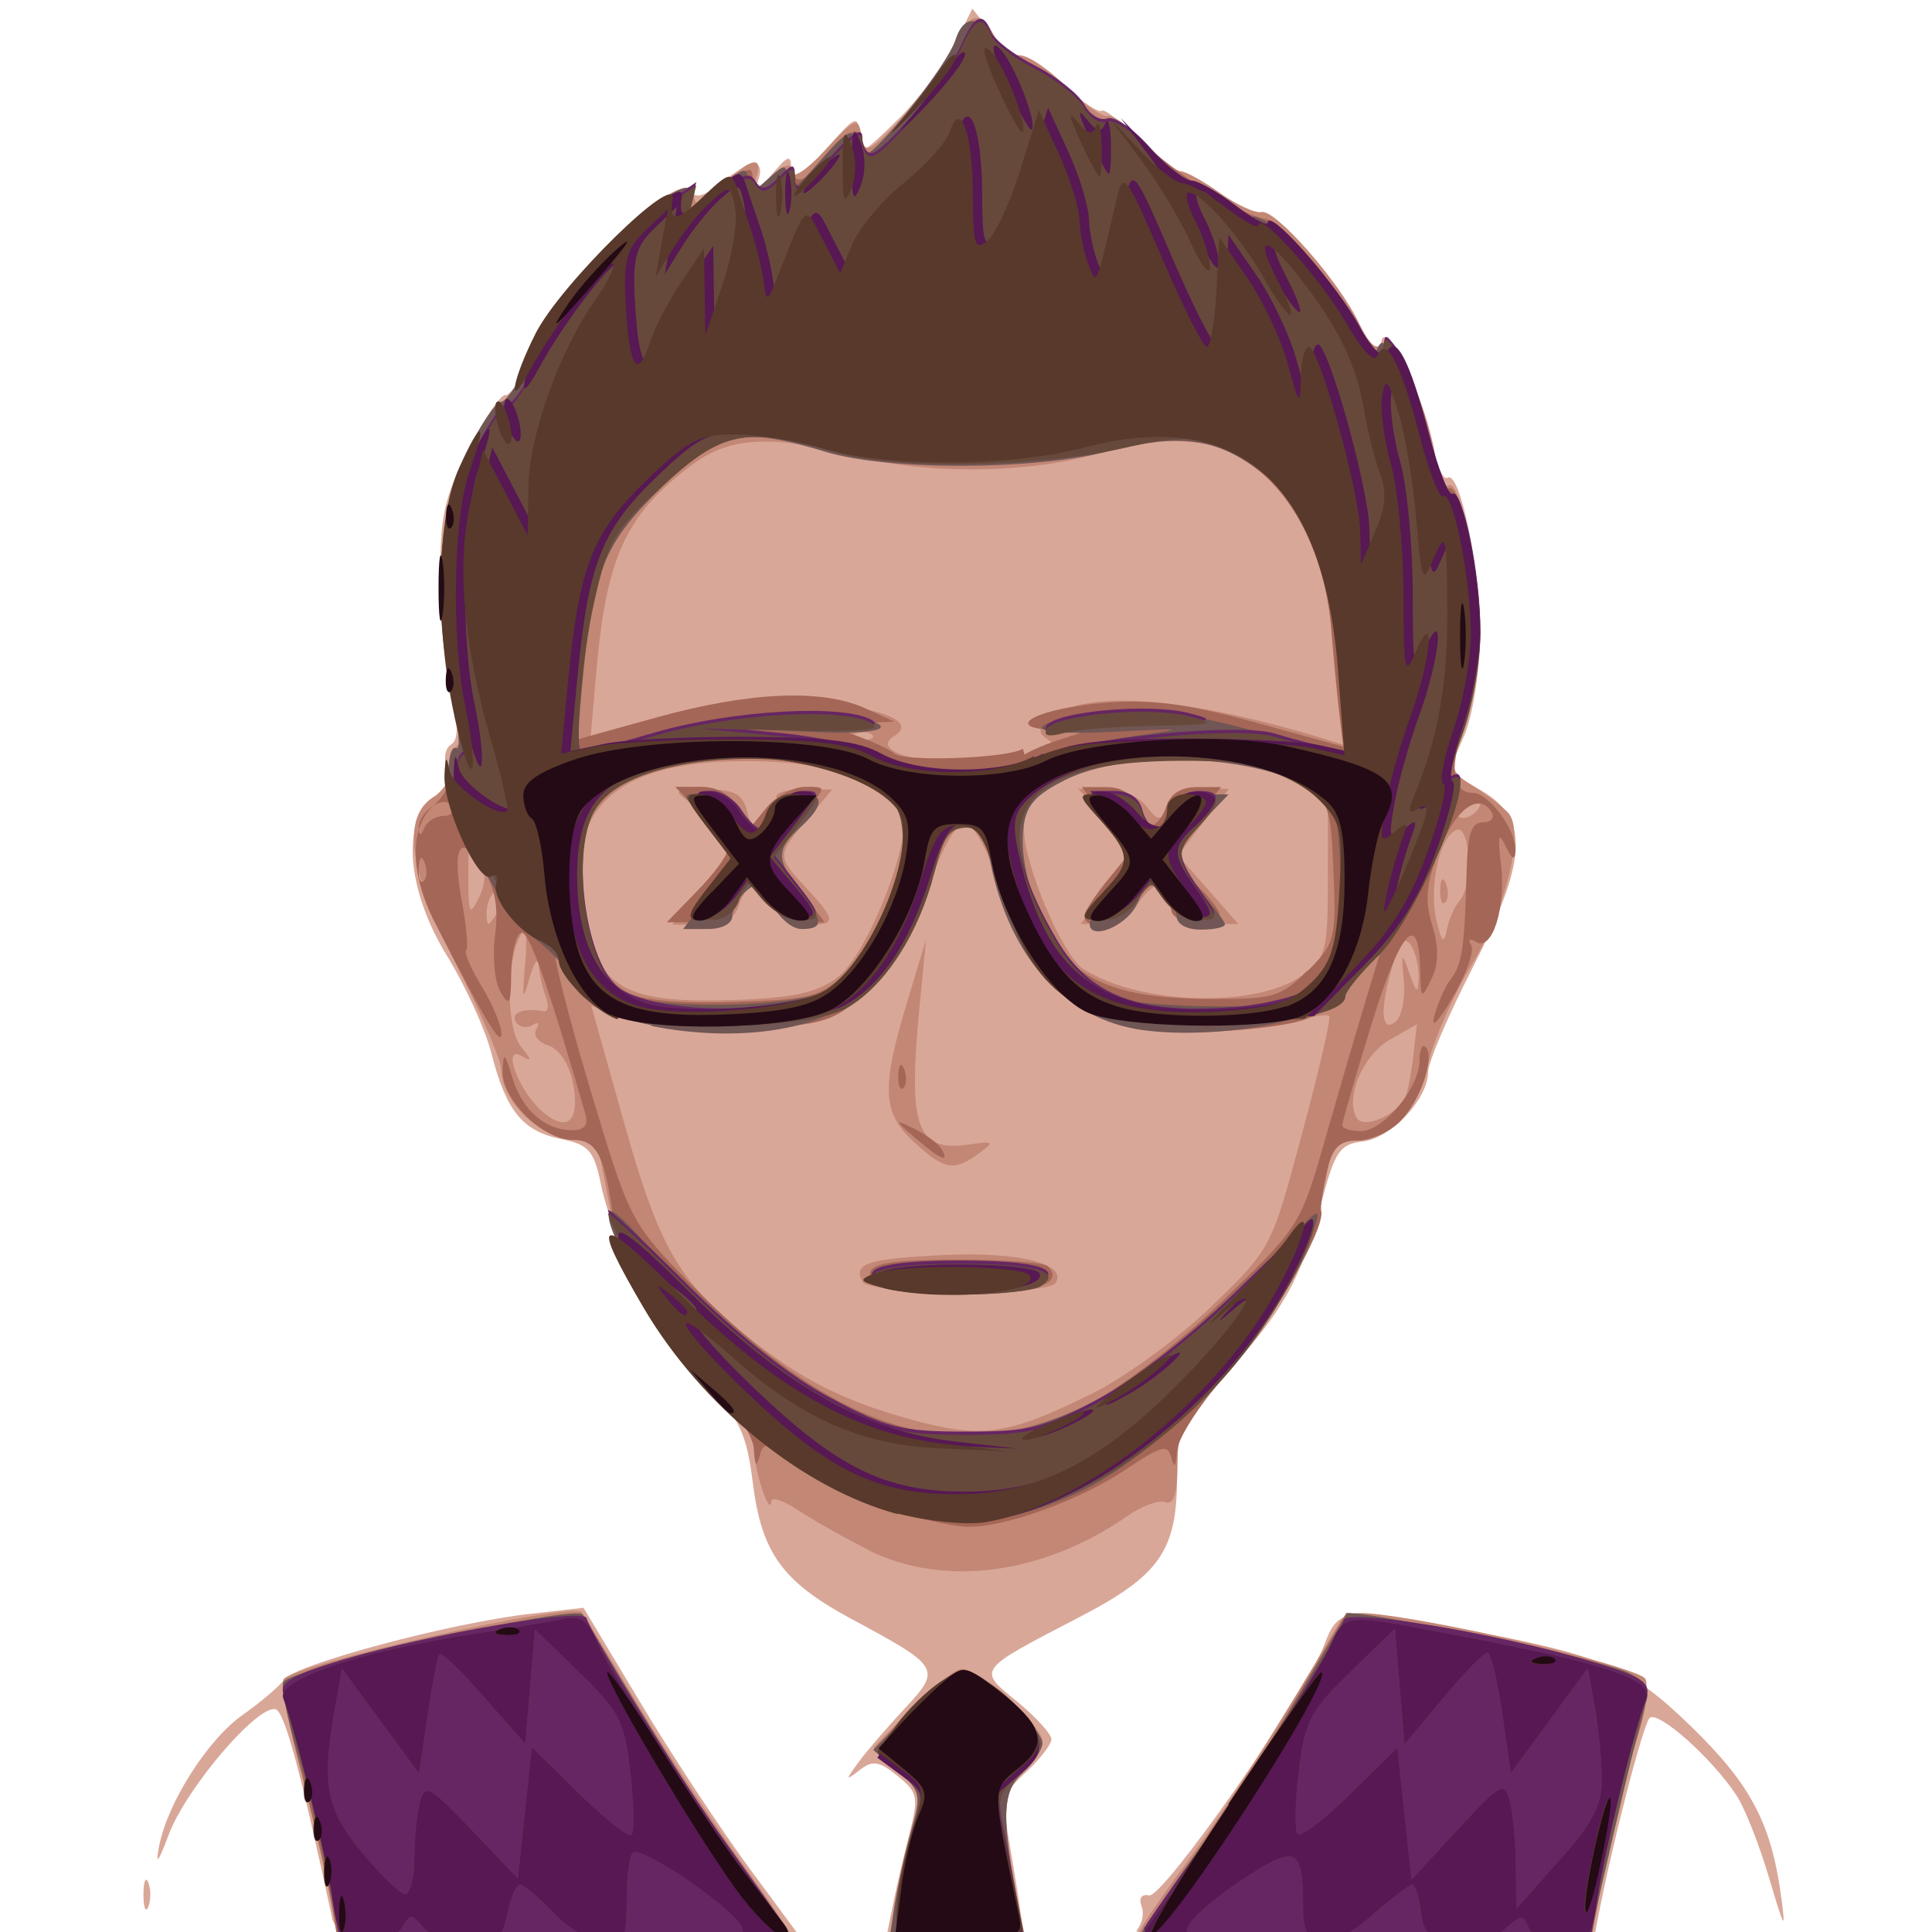 <?xml version="1.0" encoding="UTF-8" standalone="no"?>
<svg xmlns:rdf="http://www.w3.org/1999/02/22-rdf-syntax-ns#" xmlns="http://www.w3.org/2000/svg" height="267" viewBox="0 0 266.667 266.667" width="267" version="1.1" xmlns:cc="http://creativecommons.org/ns#" xmlns:dc="http://purl.org/dc/elements/1.1/">
 <g stroke-width="1.33">
  <path d="m45.9 265c-4.5-21-6.5-28-7.7-29-2.13-1.31-12.4 10.6-14.9 17.2-1.45 3.88-1.88 4.4-1.35 1.66 1.16-6.04 6.73-14.8 11.6-18.2 2.38-1.67 4.96-3.86 5.73-4.87 1.61-2.1 23-7.81 33.9-9.04l7.36-.832 7.86 13.1c4.32 7.22 11.1 17.5 15 22.8l7.14 9.67h-63.4zm77.2-1.33c.453-2.38 1.5-6.97 2.34-10.2 1.4-5.45 1.29-6.05-1.56-8.35-2.53-2.05-3.45-2.19-5.23-.798-1.95 1.52-1.98 1.43-.233-.980 1.06-1.47 3.94-4.82 6.39-7.45 5.19-5.57 5.06-5.8-7.41-12.5-9.42-5.1-12.3-9.06-13.5-18.8-.844-6.7-1.79-8.7-6.47-13.7-6.03-6.4-12.8-19.2-14.5-27.5-.949-4.59-1.67-5.4-5.5-6.18-5.29-1.07-7.58-3.89-9.59-11.8-.830-3.27-3.57-9.28-6.09-13.4-5.57-9.02-6.4-18.6-1.88-21.8 1.78-1.25 2.39-2.68 1.81-4.21-.490-1.28-.237-2.73.563-3.22 1.04-.640 1.05-2.61.063-6.87-.765-3.28-1.44-10.5-1.5-16-.096-8.59.451-11.1 3.84-17.8 2.17-4.29 4.46-7.69 5.09-7.57.624.124 2.25-2.27 3.62-5.32s4.31-7.86 6.55-10.7c5.53-6.98 14.9-14.3 15.6-12.2.384 1.15 1.55.845 3.95-1.04 4.19-3.29 6.26-3.43 5.18-.341-.558 1.6.024 1.35 1.86-.814 2.38-2.8 2.68-2.87 2.72-.667.043 1.92 1.11 1.29 4.67-2.74 4.27-4.84 4.61-4.99 4.61-2.06 0 2.98.297 2.87 5.32-2.04 2.93-2.86 6.46-7.51 7.86-10.3l2.54-5.13 2.67 3.39c1.47 1.86 3.31 3.39 4.09 3.39.786 0 3.46 1.79 5.95 3.97s4.8 3.69 5.14 3.35c.339-.339 2.64 1.47 5.12 4.03s5.24 4.65 6.14 4.65 3.4 1.48 5.55 3.3c2.15 1.81 4.31 2.91 4.78 2.43 1.38-1.38 8.76 6.35 12.8 13.4 2.79 4.85 3.86 5.86 4.22 4 .614-3.16 5.81 7.44 7.15 14.6.505 2.69 1.39 4.6 1.97 4.24 1.75-1.08 4.57 12.8 4.49 22-.042 4.78-1.02 10.9-2.19 13.6l-2.12 4.93 4.57 2.7c6.61 3.9 6.28 9.59-1.43 24.7-3.3 6.47-6 12.8-6 14.1 0 3.71-5.09 9.13-9 9.58-3.19.371-3.86 1.35-5.73 8.42-2.81 10.6-5.21 14.9-13.2 23.7-6.25 6.84-6.72 7.83-6.72 14.2 0 10.2-2.39 13.6-13.6 19.4-14.1 7.33-14 7.12-8.46 11.6 2.6 2.14 4.72 4.48 4.72 5.19 0 .715-1.57 2.75-3.48 4.52-3.4 3.15-3.45 3.41-2 11.7.813 4.67 1.48 9.19 1.48 10 0 1.04-3.13 1.56-9.44 1.56h-9.44zm33.7 2.84c.823-.823 1.17-2.35.770-3.39-.429-1.12-.012-1.73 1.02-1.5 1.93.428 21.6-27.7 24.2-34.6 1.91-5.09 2.82-5.2 18.6-2.25 19.8 3.7 23.4 5.2 31.9 13.4 8.23 7.97 11.1 13.3 12.5 23.2.736 5.4.573 5.17-1.63-2.24-1.34-4.53-3.36-9.63-4.47-11.3-3.44-5.25-10.9-11.8-12-10.7-.928.928-5.22 17.6-7.19 27.9l-.573 3h-32.2c-23.8 0-31.9-.390-30.7-1.5zm-137-5c0-1.83.303-2.58.673-1.67.370.917.370 2.42 0 3.33-.370.917-.673.167-.673-1.67z" fill="#d9a798"/>
  <path d="m45.2 260c-.834-4.22-2.69-12.1-4.12-17.4-1.43-5.37-2.31-10.2-1.95-10.8 1.3-2.1 40-10.8 41.2-9.27.222.281 3.52 5.72 7.32 12.1 3.8 6.36 10.2 16.1 14.2 21.7 4.02 5.6 7.3 10.4 7.3 10.8 0 .322-14.1.586-31.2.586h-31.2zm78.3 2.67c.434-2.75 1.47-7.39 2.3-10.3 1.41-4.95 1.28-5.51-1.87-8.24l-3.38-2.93 5.27-5.43c2.9-2.98 6.03-5.43 6.95-5.43 2.3 0 11.1 7.88 11.1 9.93 0 .910-1.26 2.79-2.8 4.19-2.84 2.57-2.9 6.39-0.3 19.4l.763 3.81h-18.8zm33.7 4.16c0-.460 2.94-4.81 6.53-9.67 5.31-7.18 13.1-19.5 21.2-33.3.895-1.54 2.63-1.59 10.4-.285 12.1 2.04 30.3 6.67 31.7 8.06.607.597-.061 4.91-1.49 9.58-1.42 4.67-3.34 12.5-4.25 17.5l-1.67 9h-31.2c-17.2 0-31.2-.377-31.2-.837zm-37.3-52.9c-3.3-1.64-7.65-4.09-9.67-5.44s-3.71-1.94-3.76-1.3c-.195 2.4-2.39-4.33-2.48-7.6-.056-2.02-1.8-5.01-4.27-7.33-5.6-5.25-14.1-18.4-15.1-23.3-.417-2.16-1.11-5.74-1.53-7.94-.643-3.33-1.41-4-4.57-4-4.11 0-9.32-5.22-9.32-9.34 0-1.27-2.7-7.6-6-14.1-6.79-13.3-7.85-20.8-3.33-23.6 1.47-.916 2.67-3.06 2.67-4.76s.506-2.78 1.13-2.4c.619.382.319-2.41-.667-6.21-.985-3.8-1.79-11.5-1.79-17 0-8.41.623-11.4 3.67-17.4 2.02-3.98 4.36-7.11 5.2-6.95.843.159 1.93-1.3 2.42-3.23 2.42-9.63 22-30.8 23.2-25.1.369 1.81 1.02 1.61 3.85-1.22 3.95-3.95 5.99-4.41 4.77-1.07-.764 2.09-.555 2.07 2.04-.207 2.18-1.91 2.9-2.08 2.93-.667.02 1.04 2.06-.299 4.59-3.02 4.23-4.55 4.58-4.69 5.02-2 .431 2.64.956 2.39 5.95-2.86 3.01-3.16 6.21-7.51 7.1-9.67 1.9-4.59 3.33-4.93 5.3-1.25.785 1.47 2.37 2.67 3.51 2.67 1.15 0 4.06 1.97 6.47 4.38s4.93 4.2 5.6 3.98c.667-.222 2.95 1.41 5.07 3.62s4.4 4.02 5.06 4.02c.666 0 3.1 1.35 5.41 2.99 2.31 1.65 4.9 2.83 5.74 2.64 1.91-.439 10.7 9.52 13.5 15.4 1.43 2.93 2.44 3.81 3.13 2.7 1.25-2.02 6.09 8.09 7.31 15.3.463 2.74 1.3 4.69 1.86 4.35 1.63-1.01 4.16 11.2 4.14 19.9-.007 4.44-.918 10.6-2.03 13.8-2 5.64-2 5.69 1.6 7.97 1.99 1.26 4.09 2.91 4.67 3.66 2.08 2.68-.442 13-4.98 20.5-2.54 4.15-5.32 10.4-6.18 13.9-1.66 6.73-5.14 10.3-10.1 10.3-2.2 0-3.12 1-3.7 4-.425 2.2-1.11 5.77-1.53 7.94-.940 4.88-9.46 18.1-15.1 23.3-3.46 3.24-4.18 4.93-4.18 9.78 0 4.11-.497 5.69-1.67 5.27-.917-.323-3.25.519-5.18 1.87-11.6 8.12-25.4 9.95-35.8 4.76zm30.5-21.4c4.83-2.38 12.1-7.68 16.8-12.2 8.26-7.99 8.28-8.02 12.5-23.8 2.35-8.69 4.04-16 3.76-16.3-.281-.281-2.57.079-5.08.799-6.96 2-20.6 1.57-26.6-.841-6.45-2.58-10.3-7.64-14-18.5-1.63-4.74-3.55-8.06-4.66-8.06s-3.03 3.32-4.66 8.06c-3.72 10.8-7.56 15.9-14 18.5-6.43 2.57-21.3 2.75-28.1.338l-4.75-1.7 4.52 16.1c4.81 17.1 7.44 21.7 16.6 29.2 7.59 6.15 13.4 9.14 23 11.8 9.61 2.67 13.4 2.16 24.5-3.34zm-31.3-15.6c-1.54-2.49.685-3.22 11.3-3.71 10.3-.466 17 1.23 15.3 3.86-1.09 1.77-25.6 1.63-26.7-.156zm7.04-19.3c-4.37-4.05-4.53-7.39-.937-19.3l2.62-8.67-.905 9.33c-1.61 16.6-.411 20 6.7 19 3.59-.527 3.73-.417 1.49 1.22-3.44 2.52-4.79 2.28-8.96-1.59zm-47.1-8.32c-.493-2.47-1.89-4.54-3.37-5.01-1.39-.441-2.13-1.45-1.64-2.25.511-.827.274-1.06-.555-.549-.796.492-1.82.285-2.28-.461-.776-1.26 1.07-1.96 3.82-1.46.640.117.790-.761.333-1.95s-.901-3.16-.988-4.39c-.087-1.22-.665-.424-1.28 1.78-.942 3.34-1.04 3.02-.596-2 .347-3.92.123-5.28-.647-3.91-2.02 3.58-1.96 12.9.098 15.4 1.48 1.82 1.5 2.11.111 1.28-2.89-1.74-.489 4.79 2.81 7.63 3.51 3.03 5.28 1.31 4.2-4.1zm115 1.96c.325-.869.804-3.45 1.06-5.74l.471-4.16-3.77 2.16c-3.71 2.13-6.21 8.07-4.52 10.8.997 1.61 5.83-.572 6.76-3.06zm-.270-15.9c-.369-3.96-0.3-4.05.761-1.03.978 2.79 1.19 2.9 1.28.667.062-1.47-.408-3.49-1.04-4.49-.849-1.34-1.52-.630-2.53 2.67-1.82 5.98-1.65 9.52.386 7.83.853-.708 1.37-3.25 1.14-5.65zm-78.2-.459c4.18-3.08 10.4-19 9.1-23.2-1.23-3.89-10.3-6.66-21.7-6.66-19.4.004-26.2 7.63-21.6 24.3 2.02 7.26 6.19 9.12 19.5 8.69 8.56-.274 11.7-.942 14.7-3.12zm-18.4-11.8c3.72-3.84 4.16-4.94 2.92-7.26-.807-1.51-2.8-3.67-4.42-4.81-2.9-2.03-2.87-2.07 1.85-2.07 3.81 0 4.96.6 5.56 2.89.635 2.43 1.08 2.62 2.81 1.18 1.13-.937 1.72-2.24 1.32-2.89-.402-.650 1.16-1.18 3.47-1.18h4.2l-3.45 4.1c-4.23 5.03-4.23 5.08-.119 9.52 4.1 4.42 4.14 5.04.321 5.04-1.66 0-3.76-1.2-4.68-2.67-.916-1.47-2.22-2.67-2.9-2.67-.678 0-1.61 1.2-2.08 2.67-.609 1.92-2.02 2.67-5.02 2.67h-4.17zm82.6 11.5c3.3-2.46 3.51-3.28 3.51-13.8v-11.2l-4.87-2.38c-7.03-3.44-23.1-3.33-31 .206-5.46 2.41-6.08 3.14-6.07 7.1.014 4.87 5.35 17.4 8.18 19.2 7.77 5.01 24.1 5.46 30.3.827zm-27.2-11.5c4.22-5.54 4.22-5.88-.182-10.5l-3.58-3.74h3.77c2.07 0 4.59 1.05 5.58 2.33 1.73 2.22 1.9 2.22 3.63 0 .998-1.28 3.17-2.33 4.82-2.33h3.01l-3.51 4.6-3.51 4.6 4.16 4.73 4.16 4.73h-4.05c-2.88 0-4.29-.771-4.89-2.67-.466-1.47-1.4-2.67-2.08-2.67-.678 0-1.98 1.2-2.9 2.67-.916 1.47-3.05 2.67-4.75 2.67h-3.08zm48.9 1.19c1.84-1.94 1.51-10.4-.390-9.76-2.31.769-3.9 7.71-2.83 12.4.732 3.19 1.03 3.46 1.47 1.33.302-1.47 1.09-3.24 1.75-3.93zm-2.69-1.51c.064-1.55.380-1.87.806-.806.385.962.338 2.11-.105 2.56-.443.443-.758-.344-0.7-1.75zm-129 .366c.011-.593-.580-.708-1.31-.255-.733.453-1.32 1.84-1.31 3.08.018 1.94.199 1.98 1.31.255.711-1.1 1.3-2.49 1.31-3.08zm-3.69-5.25c-1.27-2.63-1.45-2.27-1.45 3s.177 5.63 1.45 3c1.04-2.16 1.04-3.84 0-6zm138-6.33c.453-.733.224-1.33-.509-1.33s-1.7.6-2.16 1.33c-.453.733-.224 1.33.509 1.33s1.7-.6 2.16-1.33zm-60.8-7.26c2.48-.807 2.77-1.3 1.33-2.25-1.51-.992-1.37-1.57.745-3.19 5.13-3.92 20.2-2.44 40.1 3.94 2.06.660-.098-20.3-2.78-27.1-1.23-3.08-4.68-7.68-7.65-10.2-6.27-5.36-11.7-5.95-24.5-2.64-9.8 2.55-23.1 2.55-32.9 0-11-2.87-16.9-2.56-21.9 1.13-9.27 6.84-12 12.7-13.4 28.4l-.952 10.9 6.04-1.93 10-3.18c9.91-3.11 31.9-.239 26 3.4-4.87 3.01 11.9 5.34 19.8 2.76zm-22.9-2.88c-.443-.443-1.59-.490-2.56-.105-1.06.426-.748.742.806.806 1.41.058 2.19-.257 1.75-0.7z" fill="#c38775"/>
  <path d="m45.8 263c-.456-2.75-2.05-9.8-3.54-15.7-4.09-16.1-4.27-15.4 4.9-18.2 7.93-2.38 32.7-7.03 33.2-6.23 6.19 10.7 16.1 26.5 20.8 33.1 3.42 4.77 6.64 9.42 7.17 10.3.756 1.31-5.69 1.67-30.4 1.67h-31.3zm77.7 0c.434-2.75 1.47-7.39 2.3-10.3 1.41-4.95 1.28-5.51-1.87-8.24l-3.38-2.93 5.27-5.43c2.9-2.98 6.03-5.43 6.95-5.43 2.3 0 11.1 7.88 11.1 9.93 0 .910-1.26 2.79-2.8 4.19-2.84 2.57-2.9 6.39-0.3 19.4l.763 3.81h-18.8zm33.7 4.41c0-.322 3.36-5.27 7.47-11s10.6-15.7 14.3-22.1l6.86-11.7 5.33.777c7.69 1.12 23.2 4.32 28.7 5.9 8.4 2.45 8.51 2.69 5.63 12.2-1.43 4.69-3.35 12.6-4.26 17.5l-1.67 9h-31.2c-17.2 0-31.2-.264-31.2-.586zm-35-59.4c-4.23-1.35-9.74-4.02-12.2-5.92-4.05-3.09-4.6-3.21-5.15-1.13-.429 1.64-.654 1.38-.763-.868-.086-1.78-2.71-5.93-5.91-9.35-6.95-7.43-12.8-17.1-13.5-22.3-1.17-8.94-2.28-11.1-5.62-11.1-4.15 0-9.83-5.63-9.68-9.61.097-2.59.296-2.45 1.31.938 1.34 4.5 4.53 7.33 8.26 7.33 1.75 0 2.3-0.7 1.83-2.33-5.36-18.5-7.89-25.6-8.93-24.9-.685.423-1.26 2.98-1.29 5.69-.035 4.19-.256 4.55-1.49 2.43-.796-1.37-1.13-4.89-.734-7.81.507-3.78.014-6.47-1.7-9.29-3.09-5.08-4.33-3.05-2.87 4.73.627 3.36.889 6.36.582 6.66-.307.307.672 2.58 2.18 5.04 1.5 2.47 2.71 5.38 2.68 6.48-.046 1.85-2.24-1.82-9.15-15.3-3.54-6.91-3.58-13.3-.120-16.3 1.47-1.26 2.67-3.69 2.67-5.4s.518-2.8 1.15-2.4c.633.391.342-2.72-.646-6.92s-1.81-11.9-1.82-17.1c-.017-7.69.655-10.7 3.65-16.6 2.02-3.93 4.18-7.01 4.8-6.84.622.162 2.78-3.18 4.79-7.43 3.69-7.8 13.1-18.7 18.7-21.7 2.83-1.51 3-1.41 2.27 1.37-.692 2.65-.238 2.47 3.8-1.44 3.75-3.64 4.59-4 4.59-1.98 0 2.34.133 2.35 2.53.180 1.97-1.78 2.69-1.9 3.24-.540.480 1.18 2.02.240 4.77-2.92 3.01-3.46 4.07-4.06 4.1-2.33.02 1.28.622 2.33 1.34 2.33 1.67 0 11.6-12.5 12.7-16 1-3.16 3.1-3.47 4.2-.607.433 1.13 2.77 2.88 5.19 3.89s5.41 3.38 6.65 5.27 2.81 3.09 3.49 2.67c.681-.421 3.52 1.23 6.3 3.68 5.4 4.74 12.9 9.33 16.2 9.93 2.62.473 9.98 9.17 13.2 15.6 1.97 3.94 2.69 4.55 3.14 2.67.730-3.06 5.67 7.17 7.03 14.6.505 2.74 1.4 4.69 1.99 4.32 1.57-.970 3.98 11.6 3.91 20.4-.032 4.18-.886 9.92-1.9 12.8-1.98 5.57-1.48 8.84 1.36 8.84 2.18 0 5.97 5.17 5.84 7.96-.066 1.44-.463 1.26-1.36-.630-.964-2.03-1.12-1.46-.642 2.43.739 6.05-1.21 12.2-3.44 10.8-.905-.559-1.18-.371-.672.455.479.774-.669 4.02-2.55 7.21-2.07 3.51-3.06 4.49-2.5 2.46.506-1.83 1.53-4.09 2.27-5.02 1.52-1.9 1.9-4.52 2.15-14.6.131-5.38.652-7 2.25-7 1.14 0 1.69-.633 1.21-1.41-1.75-2.83-5.01-.447-7.25 5.31-1.8 4.61-2.01 6.87-.954 10.3.940 3.06.908 5.32-.107 7.43-1.39 2.88-1.46 2.82-1.55-1.23-.177-8.37-2.69-5.61-6.69 7.37-2.24 7.25-4.07 13.6-4.07 14 0 .469 1.16.852 2.57.852 3.11 0 8.1-5.99 8.1-9.74 0-1.49.372-2.34.827-1.88 1.37 1.37-.724 7.51-3.53 10.3-1.45 1.45-4.09 2.63-5.86 2.63-2.54 0-3.45.921-4.25 4.33-.565 2.38-.905 4.81-.756 5.38.633 2.46-7.31 16.1-13.3 22.8-3.56 4-6.55 8.67-6.63 10.4-.104 2.09-.349 2.39-.746.885-.513-1.94-1.33-1.74-6.18 1.52-6.48 4.35-16.8 8.08-22 7.98-1.99-.04-7.08-1.18-11.3-2.53zm28.2-14.3c4.2-2.06 12-8.07 18.2-14 10.8-10.4 10.9-10.5 14.4-22.8 1.94-6.78 4.43-15.3 5.53-18.9l2.01-6.62-4.41 4.82c-3.95 4.31-5.35 4.92-13.3 5.77-12.6 1.35-20.2-.072-25.5-4.78-4.98-4.38-8.85-11.5-10-18.6-.634-3.8-1.36-4.67-3.94-4.67-2.71 0-3.42 1.03-5.02 7.26-2.01 7.87-6.58 14.8-12.1 18.4-2.74 1.79-6.38 2.3-16.4 2.26-14.2-.054-18.9-1.88-21.3-8.21-.721-1.9-1.63-3.13-2.01-2.75-.386.386 1.79 9.02 4.83 19.2 5.48 18.3 5.61 18.6 13.7 26.9 20.5 20.9 36.8 25.9 55.4 16.7zm-29.9-16.6c-1.6-2.59.831-3.24 12.1-3.24 6.11 0 11.5.410 12 .911 2.45 2.45-1.73 3.76-12 3.76-6.48 0-11.5-.598-12.1-1.42zm5.87-20c-2.98-2.6-2.99-2.67-.222-1.33 1.61.779 3.29 2.01 3.75 2.74 1.31 2.12-.126 1.54-3.52-1.42zm-2.38-8.7c.064-1.55.380-1.87.806-.806.385.962.338 2.11-.105 2.56-.443.443-.758-.344-0.7-1.75zm-6.89-14.4c4.52-4.33 8.53-14.7 7.88-20.4-.661-5.75-8.4-8.92-21.8-8.88-16.2.04-23.4 4.96-23.3 15.8.109 7.77 2.76 14.4 6.59 16.4 2.2 1.16 7.26 1.62 14.9 1.37 10.7-.352 11.9-.668 15.6-4.26zm-20.9-11c2.29-2.34 4.16-4.86 4.16-5.59 0-.737-1.61-3.02-3.58-5.08l-3.58-3.74h3.54c2.27 0 4.09 1.04 5.1 2.92l1.56 2.92 2.36-2.92c1.3-1.61 3.73-2.92 5.4-2.92 3.03 0 3.03.009-.547 3.74-4.4 4.59-4.4 4.93-.182 10.5l3.4 4.46h-3.19c-2.14 0-3.71-1.14-4.77-3.47-1.3-2.86-1.93-3.18-3.55-1.84-1.08.898-1.97 2.46-1.97 3.47 0 1.17-1.52 1.84-4.16 1.84h-4.16zm84.3 11c3.76-3.76 3.94-4.45 3.56-13.6-.374-9.22-.591-9.8-4.69-12.6-7.89-5.31-27.7-5.21-36 .172-3.71 2.43-4.12 8.89-1.03 16.3 4.33 10.4 10 13.5 24.4 13.6 9.09.049 10-.225 13.7-3.9zm-30.8-7.71c.026-.55 1.48-2.75 3.23-4.89l3.18-3.89-3.39-4.44-3.39-4.44h3.34c2.21 0 3.57.896 4.03 2.67.384 1.47 1.31 2.67 2.07 2.67.753 0 1.75-1.2 2.21-2.67.552-1.74 2.02-2.67 4.21-2.67h3.36l-3.45 4.1c-4.25 5.05-4.25 5.35-.119 9.23 1.83 1.72 3.33 3.63 3.33 4.23 0 .606-1.5 1.1-3.33 1.1-1.94 0-3.33-.766-3.33-1.84 0-1.01-.885-2.57-1.97-3.47-1.62-1.35-2.24-1.02-3.55 1.84-1.4 3.07-6.56 5.05-6.44 2.47zm-91.1-7.25c-.426-1.06-.742-.748-.806.806-.058 1.41.257 2.19 0.7 1.75.443-.443.490-1.59.105-2.56zm2.61-6.42c1.08 0 1.58-.629 1.1-1.4-1.04-1.68-4.68.915-4.52 3.23.066.945.355.884.778-.163.370-.917 1.56-1.67 2.64-1.67zm80.2-8.48c.974-.626 3.37-1.62 5.33-2.21 3.43-1.04 3.39-1.08-1.04-1.19-7.75-.193-2.66-2.99 6.81-3.74 6.48-.514 11.3.116 20.7 2.69l12.2 3.36-.512-4.21c-.281-2.32-.794-7.69-1.14-11.9-.831-10.2-5.18-18.9-11.6-23.2-5.6-3.7-10.7-3.8-29.9-.570-9.97 1.67-17.4 1.18-31.5-2.11-8.18-1.9-9.2-1.89-13.7.256-11.1 4.4-16 14-17.4 32.7l-.613 8.21 11.5-3.19c12.9-3.57 22.9-4.01 28.9-1.27l4 1.83-4.67.210-4.67.210 4.24 1.57c2.33.861 4.6 1.93 5.04 2.39 1.19 1.21 15.8.689 17.8-.637zm-29.4-4.43c-1.27-.334-3.67-.346-5.33-.027s-.616.592 2.32.607c2.93.015 4.29-.246 3.02-.580zm47.3.042c-.903-.365-2.7-.387-4-.049s-.559.637 1.64.664c2.2.027 3.26-.249 2.36-.615z" fill="#a46656"/>
  <path d="m45.2 259c-.916-4.95-2.81-12.8-4.21-17.4s-2.24-8.85-1.87-9.45c1.19-1.93 40.4-10.8 41.3-9.29 11.1 18.7 15.7 26 20.8 33.1 3.42 4.77 6.66 9.42 7.21 10.3.791 1.31-5.6 1.67-30.3 1.67h-31.2zm78.3 4c.434-2.75 1.47-7.39 2.3-10.3 1.41-4.95 1.28-5.51-1.87-8.24l-3.38-2.93 5.27-5.43c2.9-2.98 6.03-5.43 6.95-5.43 2.3 0 11.1 7.88 11.1 9.93 0 .910-1.26 2.79-2.8 4.19-2.84 2.57-2.9 6.39-0.3 19.4l.763 3.81h-18.8zm33.7 4.42c0-.319 3.57-5.57 7.94-11.7 4.37-6.1 10.8-15.9 14.2-21.8 3.45-5.87 6.45-10.9 6.66-11.2.637-.811 34.6 6.31 38.5 8.06 2.76 1.26 3.34 2.22 2.64 4.36-.499 1.51-2.46 9.5-4.36 17.7l-3.45 15h-33c-17.1 0-31.1-.261-31.1-.581zm-32.1-58.5c-9.32-2.6-17.3-7.91-26-17.2-7.34-7.87-16.5-22.9-14.9-24.5.384-.384 2.95 2.05 5.7 5.41 6 7.32 19 17.9 27.2 22 17.7 8.98 37 2.02 58.5-21.1 6.88-7.4 6.99-7.47 5.46-2.9-4.16 12.4-20.1 29.8-32.5 35.5-8.73 4-15.9 4.84-23.4 2.75zm-3.71-31.4c-3.18-2.01.752-3.11 11.1-3.11 10.4 0 14.3 1.1 11.1 3.11-.995.630-6.01 1.15-11.1 1.15-5.13 0-10.1-.516-11.1-1.15zm-31.4-36c-6.3-1.26-10.3-3.59-11.3-6.52-.424-1.33-2.62-3.79-4.87-5.46-4.65-3.44-11.9-17.5-11.9-23.2-.001-2.06.490-3.44 1.09-3.07 0.6.371.253-3.34-.772-8.25-2.6-12.4-1.72-24.7 2.37-32.9 1.82-3.67 3.88-6.67 4.58-6.67s3-3.45 5.1-7.66c3.74-7.49 13.2-18.3 18.5-21.1 2.39-1.28 2.57-1.11 1.72 1.69-.839 2.76-.402 2.6 3.87-1.48 3.92-3.74 4.82-4.14 4.82-2.13 0 2.38.091 2.39 2.67.055 2.58-2.33 2.67-2.33 2.72.127.039 1.98 1.06 1.36 4.65-2.79 3.26-3.78 4.6-4.65 4.62-3 .011 1.28.606 2.33 1.32 2.33 1.67 0 11.6-12.5 12.7-16 1-3.16 3.1-3.47 4.2-.607.433 1.13 2.77 2.88 5.19 3.89s5.41 3.38 6.65 5.27 2.81 3.09 3.49 2.67c.681-.421 3.62 1.38 6.52 4.01 2.91 2.63 5.84 4.78 6.51 4.78.675 0 3.2 1.65 5.6 3.67 2.41 2.02 3.88 2.86 3.27 1.87-.877-1.43-.568-1.51 1.52-.397 3.26 1.75 8.84 8.97 11.9 15.5 1.91 4.01 2.5 4.47 3.19 2.5.721-2.05 1.14-1.82 2.87 1.58 1.11 2.2 2.76 7.14 3.67 11 .904 3.85 2.13 6.69 2.73 6.32 1.58-.977 3.99 11.6 3.92 20.4-.032 4.18-.899 9.96-1.93 12.8-1.03 2.88-1.54 5.78-1.13 6.43 1.46 2.36-6.33 20.6-10.3 24.2-2.16 1.92-3.92 4.07-3.92 4.78 0 3.99-16.7 7.58-28.1 6.02-10.6-1.46-18.3-9.83-21-23-.858-4.13-1.61-5.02-4.26-5.02-2.64 0-3.4.892-4.26 5.02-1.38 6.65-5.37 14.2-9.48 18.1-5.31 4.95-17 6.7-28.9 4.32zm23.9-4.72c4.77-2.47 10.7-14.1 10.7-20.9 0-6.38-3.29-8.73-14.9-10.7-10.7-1.77-22 .276-26.9 4.9-2.84 2.63-3.45 4.4-3.45 9.97 0 8.41 2.92 15.7 6.94 17.3 5.03 2.02 23.4 1.64 27.7-.566zm-16.2-13c4.22-5.54 4.22-5.88-.182-10.5-3.57-3.73-3.58-3.74-.547-3.74 1.67 0 4.1 1.32 5.41 2.93l2.37 2.93 1.83-2.93c1.01-1.61 2.88-2.93 4.18-2.93 3.09 0 2.97 1.69-.321 4.67-3.31 2.99-3.31 4.44 0 8.67 3.27 4.18 3.32 5.33.214 5.33-1.35 0-3.16-1.56-4.03-3.47-1.3-2.86-1.93-3.18-3.55-1.84-1.08.898-1.97 2.46-1.97 3.47 0 1.08-1.4 1.84-3.4 1.84h-3.4zm84.1 11.9c2.88-2.88 3.27-4.44 3.25-13-.011-5.35-.461-10.4-1-11.2-4.43-6.69-26.7-9.01-37-3.85-4.17 2.08-5.43 3.54-5.79 6.64-.949 8.36 5.53 20.6 12.3 23.4 1.53.618 7.75 1.16 13.8 1.21 10 .077 11.4-.222 14.3-3.19zm-31.4-8.2c0-.444 1.52-2.61 3.38-4.82l3.38-4.01-3.44-4.51-3.44-4.51h3.25c2.12 0 3.49.921 3.94 2.67.384 1.47 1.31 2.67 2.07 2.67.753 0 1.75-1.2 2.21-2.67.563-1.77 2.02-2.67 4.34-2.67h3.49l-3.58 3.74c-4.41 4.6-4.43 5.38-.249 9.88 1.83 1.98 3.33 3.92 3.33 4.32 0 .399-1.5.725-3.33.725-1.94 0-3.33-.766-3.33-1.84 0-1.01-.885-2.57-1.97-3.47-1.62-1.35-2.24-1.02-3.55 1.84-1.35 2.96-6.49 5.07-6.49 2.66zm-6.95-22.7c2.41-1.07 8.11-2.49 12.7-3.14 7.98-1.15 7.87-1.17-3.05-.630-12.5.614-12.3-1.36.157-2.73 5.36-.584 10.4.065 19.8 2.57 6.94 1.84 12.8 3.22 12.9 3.05.168-.168-.207-5.76-.832-12.4-1.3-13.9-4.41-21.3-11.1-26.4-6.14-4.68-11.1-5.37-20.8-2.88-10.5 2.69-30.6 2.75-39.3.113-11.6-3.51-14.6-2.84-22.7 5.01-7.96 7.75-9.44 11.5-10.9 27.6-.763 8.22-.601 9.77.961 9.17 9.24-3.54 26.3-6.56 32.7-5.77 11 1.38 9.77 3.23-1.81 2.66l-10.3-.505 8.31 1.19c4.57.654 9.97 2.04 12 3.09 4.84 2.49 15.9 2.51 21.4.052z" fill="#705654"/>
  <path d="m45.9 262c-.950-5.98-5.46-24.7-6.78-28.2-0.6-1.56 1.32-2.66 8.33-4.75 11.7-3.5 33-7.14 33.5-5.72 1.01 3.04 12.9 22.2 19.3 31.1 4 5.57 7.71 10.8 8.23 11.7.709 1.15-7.02 1.54-30.3 1.54h-31.3zm78 1.88c0-2.08.893-6.73 1.98-10.3 1.96-6.47 1.95-6.57-1.34-9l-3.33-2.45 2.64-3.71c1.45-2.04 4.18-4.71 6.05-5.94 3.24-2.12 3.61-2.1 7.37.583 2.18 1.55 4.64 4.09 5.47 5.64 1.28 2.4.996 3.26-1.9 5.75-3.02 2.6-3.28 3.51-2.32 8.09.598 2.84 1.48 7.41 1.95 10.2l.867 5h-8.73c-8.7 0-8.73-.012-8.73-3.79zm34.1 2.12c.524-.917 3.8-5.57 7.28-10.3 5.96-8.16 19.3-29.3 20.2-32.1.531-1.59 20.9 1.78 33.5 5.53 7.51 2.24 8.96 3.12 8.22 4.98-1.6 4.04-5.74 20.9-6.7 27.3l-.938 6.26h-31.3c-24.6 0-31.1-.354-30.3-1.67zm-31.8-57.1c-13.5-3.35-30.7-18.1-38.1-32.9-2.3-4.55-4.18-8.59-4.18-8.96 0-.377 4.95 4.26 11 10.3 6.79 6.78 14.3 12.8 19.7 15.6 7.7 4.14 9.78 4.66 18.7 4.66 8.88 0 11-.518 18.5-4.62 4.96-2.68 13.2-9.17 19.6-15.5 10.1-9.86 10.9-10.4 9.09-6.04-9.78 23.7-36.1 41.9-54.2 37.4zm-4.79-31.8c-3.18-2.01.752-3.11 11.1-3.11 10.4 0 14.3 1.1 11.1 3.11-.995.630-6.01 1.15-11.1 1.15-5.13 0-10.1-.516-11.1-1.15zm-37.4-38c-2.01-1.09-4.02-3.47-4.48-5.28-.455-1.81-1.56-3.3-2.45-3.3-5.71 0-17.7-25.1-12.9-26.9.654-.244.301-4.64-.784-9.78-2.59-12.2-1.65-24.3 2.52-32.4 1.78-3.45 3.71-6.09 4.3-5.87.589.222 2.46-2.59 4.16-6.26 3.18-6.87 11.7-17 18.1-21.6l3.63-2.58-.733 3c-.680 2.79-.426 2.72 3.52-.974 3.22-3.01 4.51-3.56 5.33-2.23.859 1.39 1.52 1.3 3.27-.452 2.04-2.04 2.2-2.02 2.25.235.042 1.84 1.18 1.15 4.67-2.79 3.1-3.51 4.61-4.5 4.61-3 0 1.22.553 2.22 1.23 2.22 1.75 0 10.4-10.4 12.4-14.9 1.86-4.2 3.04-4.72 4.15-1.83.409 1.07 3.15 3.17 6.1 4.67 2.94 1.5 5.98 3.91 6.75 5.34.769 1.44 2.2 2.3 3.18 1.93.980-.376 3.65 1.45 5.94 4.05s4.87 4.73 5.74 4.73 3.59 1.53 6.04 3.4 4.46 2.95 4.46 2.41c0-2.29 9.81 8.66 12.7 14.2 2.16 4.11 3.19 5.16 3.26 3.33.101-2.59.160-2.59 2-.170 1.04 1.37 2.94 6.58 4.23 11.6 1.29 4.99 2.75 8.83 3.25 8.52 1.47-.911 3.88 10.7 3.88 18.6 0 4.07-1.14 10.4-2.54 14.1-1.4 3.67-2 6.35-1.33 5.94 4.29-2.65-4.87 19.2-10.2 24.4-2.51 2.44-4.57 4.98-4.57 5.65 0 2.47-10.5 4.26-22.3 3.8-10.7-.420-12.5-.856-15.7-3.81-4.33-4.05-8.31-11.5-9.72-18.3-.855-4.11-1.62-5.02-4.23-5.02-2.68 0-3.44.994-4.78 6.25-2.1 8.25-6.66 15.4-11.8 18.5-5.34 3.26-27.4 3.56-33.1.447zm31.1-2.64c6.8-3.52 13.4-19.3 10.4-24.8-5.03-9.4-36.7-9.97-43.1-.783-3.89 5.55-1.66 22.6 3.35 25.7 5.73 3.54 22.4 3.47 29.4-.112zm-16.4-14c2.97-4.17 2.89-5.16-.844-10.3-2.05-2.82-2.03-3 .327-3 1.38 0 3.26 1.2 4.17 2.67.916 1.47 2.22 2.67 2.9 2.67.678 0 1.61-1.2 2.08-2.67.472-1.49 2.02-2.67 3.49-2.67 2.5 0 2.46.244-.689 4.37l-3.33 4.37 3.36 4.3c3 3.83 3.1 4.3.920 4.3-1.34 0-3.19-1.2-4.11-2.67-.916-1.47-2.22-2.67-2.9-2.67-.678 0-1.61 1.2-2.08 2.67-.475 1.5-2.02 2.67-3.51 2.67-2.62 0-2.62-.071.214-4.05zm82.3 13.9c3.99-2.61 5.63-7.11 5.63-15.4 0-12.8-5.11-16.4-23.3-16.4-22.8 0-27.9 7.33-17.5 25.1 4.61 7.87 11.4 10.4 24.8 9.3 4.02-.332 8.7-1.51 10.4-2.63zm-27.1-13.8 3.78-3.95-3.6-4.72-3.6-4.72h3.25c2.12 0 3.49.921 3.94 2.67.384 1.47 1.41 2.67 2.28 2.67.871 0 1.9-1.2 2.28-2.67.386-1.48 1.82-2.67 3.21-2.67 3.24 0 3.17 1.13-.324 4.85-2.91 3.1-2.79 4.31.979 9.49 2.07 2.85 2.04 3-.558 3-1.57 0-3.1-1.14-3.59-2.67-.466-1.47-1.4-2.67-2.08-2.67-.678 0-1.98 1.2-2.9 2.67-.916 1.47-2.83 2.67-4.26 2.67-2.3 0-2.17-.442 1.19-3.95zm-9.65-18.2c4.83-2.5 26.7-4.65 31.7-3.11 1.84.575 5.09 1.43 7.22 1.9l3.86.852-.745-9.86c-1.06-14-3.42-20.7-9.61-27.1-6.59-6.87-11-8.12-20.7-5.84-12.1 2.86-32.1 3.26-40.5.808-12.5-3.63-15.7-3.02-24 4.59-6.7 6.13-7.53 7.52-9.44 15.9-1.79 7.86-2.88 21.4-1.74 21.4.198 0 4.85-1.29 10.3-2.86 10.6-3.03 25.7-3.89 29.7-1.68 1.66.938-1.47 1.24-10.7 1.04l-13-.291 10.7 1.02c5.88.564 12.5 1.99 14.7 3.18 5.18 2.8 16.9 2.86 22.3.102zm.142-4.15c1.24-2 14.1-3.19 19.6-1.81 4.09 1.03 3.52 1.19-4.67 1.33-5.13.085-10.8.541-12.5 1.01-2.07.553-2.9.365-2.35-.529z" fill="#662663"/>
  <path d="m45.9 262c-.899-5.99-5.18-23.4-6.79-27.6-.975-2.54 10.4-6.41 26.1-8.84 5.5-.855 11.3-1.82 12.8-2.15 2.21-.461 3.24.372 4.63 3.73.982 2.38 7.32 12.6 14.1 22.7 11.4 17 12.1 18.3 9.04 18.3-1.86 0-3.27-.778-3.27-1.81 0-2.08-14-11.8-15.2-10.6-.445.445-.808 3.41-.808 6.59 0 5.15-.335 5.78-3.08 5.78-1.7 0-4.81-1.8-6.92-4s-4.24-4-4.75-4c-.504 0-1.28 1.8-1.72 4-.701 3.5-1.36 4-5.34 4-2.5 0-5.32-.938-6.27-2.08-1.57-1.89-1.84-1.89-2.9 0-.642 1.15-2.87 2.08-4.95 2.08-3.47 0-3.86-.501-4.7-6.14zm11.3-5.52c.01-2.75.356-6.26.768-7.79.678-2.53 1.36-2.15 7.13 3.9l6.38 6.69.970-9.06.970-9.06 6.51 6.41c3.58 3.53 6.84 6.09 7.24 5.68.402-.402.332-4.27-.155-8.59-.799-7.09-1.49-8.44-7.03-13.8l-6.15-5.98-.667 7.91-.667 7.91-5.68-6.47c-3.13-3.56-5.9-6.23-6.16-5.93-.264.297-1.01 4.13-1.65 8.51l-1.17 7.97-5.32-7.25-5.32-7.25-.937 5.28c-1.92 10.8-1.33 14 3.67 20.1 2.62 3.19 5.32 5.8 6 5.8.684 0 1.25-2.25 1.26-5zm66.6 7.88c0-2.08.893-6.73 1.98-10.3 1.96-6.47 1.95-6.57-1.34-9l-3.33-2.45 2.64-3.71c1.45-2.04 4.18-4.71 6.05-5.94 3.24-2.12 3.61-2.1 7.37.583 2.18 1.55 4.64 4.09 5.47 5.64 1.28 2.4.996 3.26-1.9 5.75-3.02 2.6-3.28 3.51-2.32 8.09.598 2.84 1.48 7.41 1.95 10.2l.867 5h-8.73c-8.7 0-8.73-.012-8.73-3.79zm35.2.788c7.3-10.1 22.3-33.2 24.3-37.3 2.61-5.47.903-5.35 21.1-1.48 17.7 3.41 23.9 5.6 22.8 8.19-1.6 4.03-5.73 20.9-6.69 27.3-.871 5.81-1.22 6.26-4.83 6.26-2.28 0-4.22-.854-4.68-2.06-.705-1.84-1.04-1.83-3.17.094-1.46 1.33-4.09 1.99-6.84 1.72-3.74-.359-4.53-1.01-4.88-4.09-.232-2.02-.753-3.67-1.16-3.67-.404 0-2.79 1.8-5.29 4-6.33 5.56-9.8 5.36-9.8-.558 0-8.76-.845-9.13-8.78-3.86-3.97 2.63-7.22 5.61-7.22 6.6 0 1.07-1.44 1.81-3.5 1.81-3.38 0-3.42-.102-1.33-3zm62.1-19.7c-.027-2.57-.471-7.04-.987-9.95l-.937-5.28-5.32 7.26-5.32 7.26-1.19-8.32c-.652-4.57-1.58-8.32-2.05-8.32-.476 0-3.24 2.85-6.15 6.33l-5.28 6.33-.667-7.98-.667-7.98-6.17 5.98c-5.52 5.35-6.27 6.79-7.11 13.8-.519 4.28-.580 8.14-.136 8.59.444.444 3.72-2.06 7.28-5.56l6.47-6.37.977 9.12.977 9.12 6.38-6.94c5.9-6.41 6.44-6.72 7.17-4 .434 1.62.820 5.64.858 8.94l.07 6 5.92-6.67c4.66-5.24 5.91-7.66 5.87-11.3zm-94.9-36.1c-13.5-3.35-30.7-18.1-38.1-32.9-2.3-4.55-4.18-8.59-4.18-8.96 0-.377 4.95 4.26 11 10.3 6.79 6.78 14.3 12.8 19.7 15.6 7.7 4.14 9.78 4.66 18.7 4.66 8.88 0 11-.518 18.5-4.62 4.96-2.68 13.2-9.17 19.6-15.5 10.1-9.86 10.9-10.4 9.09-6.04-9.78 23.7-36.1 41.9-54.2 37.4zm-4.79-31.8c-3.18-2.01.752-3.11 11.1-3.11 10.4 0 14.3 1.1 11.1 3.11-.995.630-6.01 1.15-11.1 1.15-5.13 0-10.1-.516-11.1-1.15zm-37.4-38c-2.01-1.09-4.02-3.47-4.48-5.28-.455-1.81-1.56-3.3-2.45-3.3-5.71 0-17.7-25.1-12.9-26.9.654-.244.301-4.64-.784-9.78-2.59-12.2-1.65-24.3 2.52-32.4 1.78-3.45 3.71-6.09 4.3-5.87.589.222 2.46-2.59 4.16-6.26 3.18-6.87 11.7-17 18.1-21.6l3.63-2.58-.733 3c-.680 2.79-.426 2.72 3.52-.974 3.22-3.01 4.51-3.56 5.33-2.23.859 1.39 1.52 1.3 3.27-.452 2.04-2.04 2.2-2.02 2.25.235.042 1.84 1.18 1.15 4.67-2.79 3.1-3.51 4.61-4.5 4.61-3 0 1.22.553 2.22 1.23 2.22 1.75 0 10.4-10.4 12.4-14.9 1.86-4.2 3.04-4.72 4.15-1.83.409 1.07 3.15 3.17 6.1 4.67 2.94 1.5 5.98 3.91 6.75 5.34.769 1.44 2.2 2.3 3.18 1.93.980-.376 3.65 1.45 5.94 4.05s4.87 4.73 5.74 4.73 3.59 1.53 6.04 3.4 4.46 2.95 4.46 2.41c0-2.29 9.81 8.66 12.7 14.2 2.16 4.11 3.19 5.16 3.26 3.33.101-2.59.160-2.59 2-.170 1.04 1.37 2.94 6.58 4.23 11.6 1.29 4.99 2.75 8.83 3.25 8.52 1.47-.911 3.88 10.7 3.88 18.6 0 4.07-1.14 10.4-2.54 14.1-1.4 3.67-2 6.35-1.33 5.94 4.29-2.65-4.87 19.2-10.2 24.4-2.51 2.44-4.57 4.98-4.57 5.65 0 2.47-10.5 4.26-22.3 3.8-10.7-.420-12.5-.856-15.7-3.81-4.33-4.05-8.31-11.5-9.72-18.3-.855-4.11-1.62-5.02-4.23-5.02-2.68 0-3.44.994-4.78 6.25-2.1 8.25-6.66 15.4-11.8 18.5-5.34 3.26-27.4 3.56-33.1.447zm31.1-2.64c6.8-3.52 13.4-19.3 10.4-24.8-5.03-9.4-36.7-9.97-43.1-.783-3.89 5.55-1.66 22.6 3.35 25.7 5.73 3.54 22.4 3.47 29.4-.112zm-16.4-14c2.97-4.17 2.89-5.16-.844-10.3-2.05-2.82-2.03-3 .327-3 1.38 0 3.26 1.2 4.17 2.67.916 1.47 2.22 2.67 2.9 2.67.678 0 1.61-1.2 2.08-2.67.472-1.49 2.02-2.67 3.49-2.67 2.5 0 2.46.244-.689 4.37l-3.33 4.37 3.36 4.3c3 3.83 3.1 4.3.920 4.3-1.34 0-3.19-1.2-4.11-2.67-.916-1.47-2.22-2.67-2.9-2.67-.678 0-1.61 1.2-2.08 2.67-.475 1.5-2.02 2.67-3.51 2.67-2.62 0-2.62-.071.214-4.05zm82.3 13.9c3.99-2.61 5.63-7.11 5.63-15.4 0-12.8-5.11-16.4-23.3-16.4-22.8 0-27.9 7.33-17.5 25.1 4.61 7.87 11.4 10.4 24.8 9.3 4.02-.332 8.7-1.51 10.4-2.63zm-27.1-13.8 3.78-3.95-3.6-4.72-3.6-4.72h3.25c2.12 0 3.49.921 3.94 2.67.384 1.47 1.41 2.67 2.28 2.67.871 0 1.9-1.2 2.28-2.67.386-1.48 1.82-2.67 3.21-2.67 3.24 0 3.17 1.13-.324 4.85-2.91 3.1-2.79 4.31.979 9.49 2.07 2.85 2.04 3-.558 3-1.57 0-3.1-1.14-3.59-2.67-.466-1.47-1.4-2.67-2.08-2.67-.678 0-1.98 1.2-2.9 2.67-.916 1.47-2.83 2.67-4.26 2.67-2.3 0-2.17-.442 1.19-3.95zm-9.65-18.2c4.83-2.5 26.7-4.65 31.7-3.11 1.84.575 5.09 1.43 7.22 1.9l3.86.852-.745-9.86c-1.06-14-3.42-20.7-9.61-27.1-6.59-6.87-11-8.12-20.7-5.84-12.1 2.86-32.1 3.26-40.5.808-12.5-3.63-15.7-3.02-24 4.59-6.7 6.13-7.53 7.52-9.44 15.9-1.79 7.86-2.88 21.4-1.74 21.4.198 0 4.85-1.29 10.3-2.86 10.6-3.03 25.7-3.89 29.7-1.68 1.66.938-1.47 1.24-10.7 1.04l-13-.291 10.7 1.02c5.88.564 12.5 1.99 14.7 3.18 5.18 2.8 16.9 2.86 22.3.102zm.142-4.15c1.24-2 14.1-3.19 19.6-1.81 4.09 1.03 3.52 1.19-4.67 1.33-5.13.085-10.8.541-12.5 1.01-2.07.553-2.9.365-2.35-.529z" fill="#67493b"/>
  <path d="m45.9 262c-.899-5.99-5.18-23.4-6.79-27.6-.975-2.54 10.4-6.41 26.1-8.84 5.5-.855 11.3-1.82 12.8-2.15 2.21-.461 3.24.372 4.63 3.73.982 2.38 7.32 12.6 14.1 22.7 11.4 17 12.1 18.3 9.04 18.3-1.86 0-3.27-.778-3.27-1.81 0-2.08-14-11.8-15.2-10.6-.445.445-.808 3.41-.808 6.59 0 5.15-.335 5.78-3.08 5.78-1.7 0-4.81-1.8-6.92-4s-4.24-4-4.75-4c-.504 0-1.28 1.8-1.72 4-.701 3.5-1.36 4-5.34 4-2.5 0-5.32-.938-6.27-2.08-1.57-1.89-1.84-1.89-2.9 0-.642 1.15-2.87 2.08-4.95 2.08-3.47 0-3.86-.501-4.7-6.14zm11.3-5.52c.01-2.75.356-6.26.768-7.79.678-2.53 1.36-2.15 7.13 3.9l6.38 6.69.970-9.06.970-9.06 6.51 6.41c3.58 3.53 6.84 6.09 7.24 5.68.402-.402.332-4.27-.155-8.59-.799-7.09-1.49-8.44-7.03-13.8l-6.15-5.98-.667 7.91-.667 7.91-5.68-6.47c-3.13-3.56-5.9-6.23-6.16-5.93-.264.297-1.01 4.13-1.65 8.51l-1.17 7.97-5.32-7.25-5.32-7.25-.937 5.28c-1.92 10.8-1.33 14 3.67 20.1 2.62 3.19 5.32 5.8 6 5.8.684 0 1.25-2.25 1.26-5zm66.6 7.88c0-2.08.893-6.73 1.98-10.3 1.96-6.47 1.95-6.57-1.34-9l-3.33-2.45 2.64-3.71c1.45-2.04 4.18-4.71 6.05-5.94 3.24-2.12 3.61-2.1 7.37.583 2.18 1.55 4.64 4.09 5.47 5.64 1.28 2.4.992 3.27-1.96 5.8l-3.47 2.98 1.93 9.1c1.06 5.01 1.94 9.55 1.95 10.1.013.55-3.88 1-8.64 1-8.63 0-8.67-.015-8.67-3.79zm35.2.788c7.3-10.1 22.3-33.2 24.3-37.3 2.61-5.47.903-5.35 21.1-1.48 17.7 3.41 23.9 5.6 22.8 8.19-1.6 4.03-5.73 20.9-6.69 27.3-.871 5.81-1.22 6.26-4.83 6.26-2.28 0-4.22-.854-4.68-2.06-.705-1.84-1.04-1.83-3.17.094-1.46 1.33-4.09 1.99-6.84 1.72-3.74-.359-4.53-1.01-4.88-4.09-.232-2.02-.753-3.67-1.16-3.67-.404 0-2.79 1.8-5.29 4-6.33 5.56-9.8 5.36-9.8-.558 0-8.76-.845-9.13-8.78-3.86-3.97 2.63-7.22 5.61-7.22 6.6 0 1.07-1.44 1.81-3.5 1.81-3.38 0-3.42-.102-1.33-3zm62.1-19.7c-.027-2.57-.471-7.04-.987-9.95l-.937-5.28-5.32 7.26-5.32 7.26-1.19-8.32c-.652-4.57-1.58-8.32-2.05-8.32-.476 0-3.24 2.85-6.15 6.33l-5.28 6.33-.667-7.98-.667-7.98-6.17 5.98c-5.52 5.35-6.27 6.79-7.11 13.8-.519 4.28-.580 8.14-.136 8.59.444.444 3.72-2.06 7.28-5.56l6.47-6.37.977 9.12.977 9.12 6.38-6.94c5.9-6.41 6.44-6.72 7.17-4 .434 1.62.820 5.64.858 8.94l.07 6 5.92-6.67c4.66-5.24 5.91-7.66 5.87-11.3zm-95.9-36.8c-13.1-3.52-27.1-14.9-35.1-28.5-7.44-12.7-6.4-13.2 4.79-2.09 13.3 13.2 24.4 19.5 36.9 20.9l8.67.992-9.33-.381c-10.9-.446-19.2-4.07-29-12.8-9.27-8.17-7.74-4.46 2.03 4.91 11.4 10.9 18 14.2 29 14.2 11.4.071 20.4-4.54 31.7-16.2 8.4-8.68 11.5-14.3 4.6-8.27-2.05 1.79-1.18.697 1.93-2.42s6.59-7 7.73-8.63c3.79-5.42 2.23.654-2.14 8.3-8.51 14.9-26.5 29-39.8 31.1-2.57.410-7.95-.135-12-1.21zm-29.1-28c0-.277-1.05-1.33-2.33-2.33-2.11-1.66-2.16-1.61-.503.503 1.74 2.22 2.84 2.93 2.84 1.83zm49.2 15.8c2.47-1.07 4.87-1.93 5.33-1.9 1.73.097-5.9 3.86-7.82 3.85-1.1-.003.019-.881 2.49-1.95zm7.51-2.83c3.41-3.23 11.8-8.69 9.76-6.36-1.23 1.42-4.23 3.71-6.67 5.1-2.43 1.39-3.82 1.95-3.09 1.26zm-30-16.3c-2.93-.816-3.04-1.04-.891-1.87 3.52-1.35 20.6-1.16 21.5.243 1.57 2.54-13.1 3.7-20.6 1.62zm-36.4-37c-3.14-1.15-8-6.01-8-8 0-.995-1.05-2.21-2.33-2.7-3.31-1.27-7.03-6.04-6.31-8.09.337-.955.008-1.36-.730-.907-1.72 1.06-6.62-9.64-6.42-14 .119-2.62.268-2.76.689-.667.462 2.3 6.82 6.73 7.98 5.57.224-.224-.780-4.56-2.23-9.63-3.9-13.5-4.8-24.7-2.8-33.1l1.69-7.05 3.08 5.9 3.08 5.9.092-6.67c.099-7.15 4.32-18.9 9.28-25.9 1.67-2.35 2.75-4.56 2.39-4.92-.876-.876-7.92 8.19-11.5 14.8-3.2 5.91-2.45 1.26.840-5.21 3.47-6.81 19.6-22.6 18.9-18.5-.540 3.23.550 3.16 4.1-.238 3.67-3.52 4.02-3.61 4.79-1.25.457 1.4 1.35 4.05 1.98 5.88s1.37 4.83 1.64 6.67c.489 3.32.495 3.32 2.08-.667 4.02-10.1 3.59-9.75 6.17-4.76l2.36 4.56 1.71-4.06c.939-2.23 4.16-6.03 7.15-8.44s5.82-5.56 6.28-7.02c1.44-4.55 3.17.244 3.19 8.88.018 6.81.281 7.61 2.02 6.17 1.1-.914 3.15-5.34 4.54-9.83l2.54-8.17 2.76 6c1.52 3.3 2.81 7.5 2.88 9.33.068 1.83.612 4.53 1.21 6 1.17 2.87.932 3.43 3.94-9.29.873-3.69 1.28-3.14 6.19 8.3 2.89 6.74 5.68 12.3 6.19 12.3.513.017 1.11-3.38 1.33-7.54l0.4-7.57 3.89 5.63c2.14 3.09 4.65 8.45 5.58 11.9 1.54 5.74 1.7 5.9 1.78 1.94.05-2.38.547-4.33 1.11-4.33 1.42 0 6.96 19.8 7.09 25.4l.109 4.59 1.97-4.53c1.45-3.31 1.62-5.46.659-8-.723-1.91-1.71-5.85-2.2-8.76-1.06-6.33-3.64-11.6-9-18.4-4.58-5.83-6.15-5.72-3.09.205 3.17 6.14 2.43 6.87-1.11 1.1-3-5.7-9-12.9-11-12.9-.615 0-.203 1.77.916 3.93s2.02 5.01 2 6.33c-.016 1.32-1.21-.212-2.66-3.4s-4.5-8.29-6.78-11.3l-4.15-5.53 4.13 4.33c2.27 2.38 4.83 4.33 5.69 4.33.858 0 3.57 1.53 6.02 3.4s4.46 2.96 4.46 2.42c0-2.18 8.51 7.26 12 13.3 2.28 3.97 3.99 5.77 4.43 4.67 1.16-2.88 3.22 1.06 5.82 11.1 1.27 4.9 2.73 8.65 3.26 8.32 1.35-.837 3.85 11.7 3.8 19.2-.024 3.45-1.13 9.4-2.45 13.2-1.32 3.83-1.92 7.13-1.33 7.33.591.204-.410 4.46-2.23 9.46-2.44 6.7-5.08 10.9-10.1 16l-6.81 6.92-13 .453c-18.8.654-24.3-2.99-29.4-19.6-1.92-6.2-2.86-7.53-5.3-7.53s-3.38 1.33-5.3 7.53c-2.81 9.09-6.92 15.2-12.1 17.8-3.78 1.96-24.8 2.7-29.3 1.04zm28.8-3.96c6.81-4.46 13.2-21 9.75-25.2-4.88-5.88-22-8.97-33.1-5.97-9.13 2.48-12.2 6.41-12.2 15.7.006 9.59 3.35 15.7 9.61 17.6 5.8 1.77 22 .431 25.9-2.14zm-16.4-14 3.32-4.24-3.38-4.43c-3.07-4.02-3.15-4.43-.874-4.43 1.38 0 3.25 1.2 4.17 2.67.916 1.47 2.22 2.67 2.9 2.67.678 0 1.61-1.2 2.08-2.67.472-1.49 2.02-2.67 3.49-2.67 2.48 0 2.43.281-.799 4.51l-3.44 4.51 3.49 4.15c2.85 3.39 3.08 4.15 1.26 4.15-1.23 0-3.35-1.35-4.72-3l-2.48-3-2.14 3c-1.18 1.65-3.05 3-4.17 3-1.53 0-1.22-1.02 1.3-4.24zm83.5 12.9c2.74-2.74 3.4-4.89 3.83-12.6.478-8.46.234-9.55-2.8-12.6-8.49-8.49-34.8-7.83-42.2 1.06-1.38 1.67-1.41 3.35-.136 8.42 3.98 15.8 11.9 21 30 19.6 6.22-.470 8.71-1.33 11.3-3.91zm-28.7-12.6c3.91-4.08 3.81-5.1-.994-10.4-2.46-2.73-2.49-3-.349-3 1.29 0 3.4 1.3 4.68 2.88 2.41 2.98 5.43 2.45 5.43-.958 0-1.06 1.2-1.92 2.67-1.92s2.67.507 2.67 1.13c0 .620-1.2 2.21-2.67 3.54-3.34 3.02-3.33 3.99.091 8.79 2.23 3.13 2.37 3.87.742 3.87-1.11 0-2.98-1.35-4.16-3l-2.14-3-2.48 3c-1.36 1.65-3.54 3-4.85 3-1.96 0-1.72-.673 1.36-3.89zm44.1-9.28c.759-2.39.589-2.91-.699-2.11-1.27.782-1.43.397-.649-1.5 3.38-8.2 4.73-15.6 4.67-25.8-.056-10.6-.194-11.1-1.78-7.45-1.67 3.88-1.75 3.73-2.51-5.33-.433-5.13-1.55-11.7-2.48-14.7-1.46-4.59-1.77-4.89-2.22-2.14-.287 1.76.256 5.96 1.21 9.33.951 3.38 1.73 11.5 1.74 18 .008 10.7.180 11.5 1.66 8 2.82-6.61 2.19.882-.768 9.07-1.4 3.88-2.95 9.41-3.44 12.3-.809 4.73-.685 5.08 1.25 3.47 1.91-1.59 2.02-1.43.970 1.41-.649 1.76-1.55 5-2 7.2-.693 3.37-.439 3.16 1.61-1.34 1.34-2.94 2.88-6.76 3.44-8.5zm-53.5-9.11c3.26-1.74 7.72-2.29 18.9-2.33 8.07-.029 16.7 0.4 19.2.953l4.53 1.01-.885-11.7c-2-26.2-14-36.3-35-30.8-10 2.7-27 2.8-36 .2-3.6-1.09-9.11-1.99-12.2-1.99-5.02 0-6.5.777-12.4 6.48-7.4 7.2-9.2 11.9-10.7 27.9l-.925 9.68 4.73-1.01c2.6-.555 11.3-.988 19.4-.962 11.2.037 15.6.581 18.7 2.28 5.3 2.96 16.9 2.99 22.4.058zm-48.9-65.7 3.13-4.64.093 5.98.093 5.98 2.39-7.01c1.31-3.85 2.1-8.53 1.74-10.4-.629-3.29-.723-3.32-3.34-.994-1.48 1.31-3.81 4.19-5.18 6.39l-2.49 4 .847-4.67.847-4.67-3.09 2.96c-2.59 2.48-3.03 4.1-2.72 9.98.467 8.79 1.59 10.7 3.26 5.66.711-2.16 2.7-6.02 4.42-8.58zm-31.3 60c-2.76-12.6-2.49-27.4.610-34.3 3.13-6.96 4-6.71 1.46.431-2.26 6.35-2.55 23.2-.554 32.6.794 3.7 1.2 7.46.908 8.34-.295.885-1.38-2.27-2.42-7zm6.07-39.9c-.501-1.58-.610-3.17-.243-3.53.367-.367 1.08.624 1.58 2.2.501 1.58.610 3.17.243 3.53-.367.367-1.08-.624-1.58-2.2zm38.3-32c0-2.57.274-3.62.610-2.33.335 1.28.335 3.38 0 4.67-.335 1.28-.610.233-.610-2.33zm9.19-4c0-4.9.221-5.45 1.21-3 .719 1.79.719 4.21 0 6-.985 2.45-1.21 1.9-1.21-3zm-4.84 1.33c1.33-1.47 2.71-2.67 3.08-2.67.367 0-.419 1.2-1.75 2.67s-2.71 2.67-3.08 2.67c-.367 0 .419-1.2 1.75-2.67zm37.6-5c-1.53-3.36-1.65-4.21-.382-2.6 1.42 1.8 2.07 1.97 2.59.667.383-.956.743.213.801 2.6.058 2.38-.084 4.33-.314 4.33-.231 0-1.44-2.25-2.7-5zm-25-2.3c1.91-2.24 4.46-5.56 5.67-7.37s2.2-2.62 2.2-1.8c0 .826-2.55 4.14-5.67 7.37s-4.11 4.04-2.2 1.8zm13.6-5.03c-1.95-4.36-2.32-6.13-1.07-5.09 1.88 1.56 5.43 10.5 4.52 11.3-.256.242-1.81-2.57-3.45-6.24z" fill="#571854"/>
  <path d="m46.8 264c.027-2.2.326-2.94.664-1.64s.316 3.1-.049 4c-.365.903-.642-.159-.615-2.36zm55.8-1.87c-4.73-5.97-18.8-29.4-18.8-31.3 0-0.7 3.3 3.98 7.33 10.4s9.24 14.2 11.6 17.2c2.34 3.04 4.82 6.28 5.5 7.2.799 1.07.750 1.67-.135 1.67-.762 0-3.24-2.34-5.51-5.2zm21.2 1.41c0-2.08.893-6.73 1.98-10.3 1.96-6.47 1.95-6.57-1.34-9l-3.33-2.45 2.64-3.71c1.45-2.04 4.18-4.71 6.05-5.94 3.24-2.12 3.61-2.1 7.37.583 2.18 1.55 4.64 4.09 5.47 5.64 1.28 2.4.992 3.27-1.96 5.8l-3.47 2.98 1.93 9.1c1.06 5.01 1.94 9.55 1.95 10.1.013.55-3.88 1-8.64 1-8.63 0-8.67-.015-8.67-3.79zm45.7-14.5c6.77-10.2 12.5-18.4 12.8-18.2 1.61 1.1-20.5 35.3-23.4 36.2-.899.287 3.9-7.81 10.7-18zm49.2 14.3c-.009-3.74 3.36-17.8 3.52-14.7.055 1.1-.712 5.6-1.7 10-.993 4.4-1.81 6.5-1.81 4.67zm-174-5c0-1.83.303-2.58.673-1.67.370.917.370 2.42 0 3.33-.370.917-.673.167-.673-1.67zm-1.44-6.11c.064-1.55.380-1.87.806-.806.385.962.338 2.11-.105 2.56-.443.443-.758-.344-0.7-1.75zm-1.33-5.33c.064-1.55.380-1.87.806-.806.385.962.338 2.11-.105 2.56-.443.443-.758-.344-0.7-1.75zm170-18c.962-.385 2.11-.338 2.56.105.443.443-.344.758-1.75 0.7-1.55-.064-1.87-.380-.806-.806zm-143-4c.962-.385 2.11-.338 2.56.105.443.443-.344.758-1.75 0.7-1.55-.064-1.87-.380-.806-.806zm55-15.9c-13.1-3.52-27.1-14.9-35.1-28.5-7.44-12.7-6.4-13.2 4.79-2.09 13.3 13.2 24.4 19.5 36.9 20.9l8.67.992-9.33-.381c-10.9-.446-19.2-4.07-29-12.8-9.27-8.17-7.74-4.46 2.03 4.91 11.4 10.9 18 14.2 29 14.2 11.4.071 20.4-4.54 31.7-16.2 8.4-8.68 11.5-14.3 4.6-8.27-2.05 1.79-1.18.697 1.93-2.42s6.59-7 7.73-8.63c3.79-5.42 2.23.654-2.14 8.3-8.51 14.9-26.5 29-39.8 31.1-2.57.410-7.95-.135-12-1.21zm-29.1-28c0-.277-1.05-1.33-2.33-2.33-2.11-1.66-2.16-1.61-.503.503 1.74 2.22 2.84 2.93 2.84 1.83zm49.2 15.8c2.47-1.07 4.87-1.93 5.33-1.9 1.73.097-5.9 3.86-7.82 3.85-1.1-.003.019-.881 2.49-1.95zm7.51-2.83c3.41-3.23 11.8-8.69 9.76-6.36-1.23 1.42-4.23 3.71-6.67 5.1-2.43 1.39-3.82 1.95-3.09 1.26zm-30-16.3c-2.93-.816-3.04-1.04-.891-1.87 3.52-1.35 20.6-1.16 21.5.243 1.57 2.54-13.1 3.7-20.6 1.62zm-36.4-37c-3.14-1.15-8-6.01-8-8 0-.995-1.05-2.21-2.33-2.7-3.31-1.27-7.03-6.04-6.31-8.09.337-.955.008-1.36-.730-.907-1.72 1.06-6.62-9.64-6.42-14 .119-2.62.268-2.76.689-.667.462 2.3 6.82 6.73 7.98 5.57.224-.224-.780-4.56-2.23-9.63-3.9-13.5-4.8-24.7-2.8-33.1l1.69-7.05 3.08 5.9 3.08 5.9.092-6.67c.099-7.15 4.32-18.9 9.28-25.9 1.67-2.35 2.75-4.56 2.39-4.92-.876-.876-7.92 8.19-11.5 14.8-3.2 5.91-2.45 1.26.840-5.21 3.47-6.81 19.6-22.6 18.9-18.5-.540 3.23.550 3.16 4.1-.238 3.67-3.52 4.02-3.61 4.79-1.25.457 1.4 1.35 4.05 1.98 5.88s1.37 4.83 1.64 6.67c.489 3.32.495 3.32 2.08-.667 4.02-10.1 3.59-9.75 6.17-4.76l2.36 4.56 1.71-4.06c.939-2.23 4.16-6.03 7.15-8.44s5.82-5.56 6.28-7.02c1.44-4.55 3.17.244 3.19 8.88.018 6.81.281 7.61 2.02 6.17 1.1-.914 3.15-5.34 4.54-9.83l2.54-8.17 2.76 6c1.52 3.3 2.81 7.5 2.88 9.33.068 1.83.612 4.53 1.21 6 1.17 2.87.932 3.43 3.94-9.29.873-3.69 1.28-3.14 6.19 8.3 2.89 6.74 5.68 12.3 6.19 12.3.513.017 1.11-3.38 1.33-7.54l0.4-7.57 3.89 5.63c2.14 3.09 4.65 8.45 5.58 11.9 1.54 5.74 1.7 5.9 1.78 1.94.05-2.38.547-4.33 1.11-4.33 1.42 0 6.96 19.8 7.09 25.4l.109 4.59 1.97-4.53c1.45-3.31 1.62-5.46.659-8-.723-1.91-1.71-5.85-2.2-8.76-1.06-6.33-3.64-11.6-9-18.4-4.58-5.83-6.15-5.72-3.09.205 3.17 6.14 2.43 6.87-1.11 1.1-3-5.7-9-12.9-11-12.9-.615 0-.203 1.77.916 3.93s2.02 5.01 2 6.33c-.016 1.32-1.21-.212-2.66-3.4s-4.5-8.29-6.78-11.3l-4.15-5.53 4.13 4.33c2.27 2.38 4.83 4.33 5.69 4.33.858 0 3.57 1.53 6.02 3.4s4.46 2.96 4.46 2.42c0-2.18 8.51 7.26 12 13.3 2.28 3.97 3.99 5.77 4.43 4.67 1.16-2.88 3.22 1.06 5.82 11.1 1.27 4.9 2.73 8.65 3.26 8.32 1.35-.837 3.85 11.7 3.8 19.2-.024 3.45-1.13 9.4-2.45 13.2-1.32 3.83-1.92 7.13-1.33 7.33.591.204-.410 4.46-2.23 9.46-2.44 6.7-5.08 10.9-10.1 16l-6.81 6.92-13 .453c-18.8.654-24.3-2.99-29.4-19.6-1.92-6.2-2.86-7.53-5.3-7.53s-3.38 1.33-5.3 7.53c-2.81 9.09-6.92 15.2-12.1 17.8-3.78 1.96-24.8 2.7-29.3 1.04zm28.8-3.96c6.81-4.46 13.2-21 9.75-25.2-4.88-5.88-22-8.97-33.1-5.97-9.13 2.48-12.2 6.41-12.2 15.7.006 9.59 3.35 15.7 9.61 17.6 5.8 1.77 22 .431 25.9-2.14zm-16.4-14 3.32-4.24-3.38-4.43c-3.07-4.02-3.15-4.43-.874-4.43 1.38 0 3.25 1.2 4.17 2.67.916 1.47 2.22 2.67 2.9 2.67.678 0 1.61-1.2 2.08-2.67.472-1.49 2.02-2.67 3.49-2.67 2.48 0 2.43.281-.799 4.51l-3.44 4.51 3.49 4.15c2.85 3.39 3.08 4.15 1.26 4.15-1.23 0-3.35-1.35-4.72-3l-2.48-3-2.14 3c-1.18 1.65-3.05 3-4.17 3-1.53 0-1.22-1.02 1.3-4.24zm83.5 12.9c2.74-2.74 3.4-4.89 3.83-12.6.478-8.46.234-9.55-2.8-12.6-8.49-8.49-34.8-7.83-42.2 1.06-1.38 1.67-1.41 3.35-.136 8.42 3.98 15.8 11.9 21 30 19.6 6.22-.470 8.71-1.33 11.3-3.91zm-28.7-12.6c3.91-4.08 3.81-5.1-.994-10.4-2.46-2.73-2.49-3-.349-3 1.29 0 3.4 1.3 4.68 2.88 2.41 2.98 5.43 2.45 5.43-.958 0-1.06 1.2-1.92 2.67-1.92s2.67.507 2.67 1.13c0 .620-1.2 2.21-2.67 3.54-3.34 3.02-3.33 3.99.091 8.79 2.23 3.13 2.37 3.87.742 3.87-1.11 0-2.98-1.35-4.16-3l-2.14-3-2.48 3c-1.36 1.65-3.54 3-4.85 3-1.96 0-1.72-.673 1.36-3.89zm44.1-9.28c.759-2.39.589-2.91-.699-2.11-1.27.782-1.43.397-.649-1.5 3.38-8.2 4.73-15.6 4.67-25.8-.056-10.6-.194-11.1-1.78-7.45-1.67 3.88-1.75 3.73-2.51-5.33-.433-5.13-1.55-11.7-2.48-14.7-1.46-4.59-1.77-4.89-2.22-2.14-.287 1.76.256 5.96 1.21 9.33.951 3.38 1.73 11.5 1.74 18 .008 10.7.180 11.5 1.66 8 2.82-6.61 2.19.882-.768 9.07-1.4 3.88-2.95 9.41-3.44 12.3-.809 4.73-.685 5.08 1.25 3.47 1.91-1.59 2.02-1.43.970 1.41-.649 1.76-1.55 5-2 7.2-.693 3.37-.439 3.16 1.61-1.34 1.34-2.94 2.88-6.76 3.44-8.5zm-53.5-9.11c3.26-1.74 7.72-2.29 18.9-2.33 8.07-.029 16.7 0.4 19.2.953l4.53 1.01-.885-11.7c-2-26.2-14-36.3-35-30.8-10 2.7-27 2.8-36 .2-3.6-1.09-9.11-1.99-12.2-1.99-5.02 0-6.5.777-12.4 6.48-7.4 7.2-9.2 11.9-10.7 27.9l-.925 9.68 4.73-1.01c2.6-.555 11.3-.988 19.4-.962 11.2.037 15.6.581 18.7 2.28 5.3 2.96 16.9 2.99 22.4.058zm-48.9-65.7 3.13-4.64.093 5.98.093 5.98 2.39-7.01c1.31-3.85 2.1-8.53 1.74-10.4-.629-3.29-.723-3.32-3.34-.994-1.48 1.31-3.81 4.19-5.18 6.39l-2.49 4 .847-4.67.847-4.67-3.09 2.96c-2.59 2.48-3.03 4.1-2.72 9.98.467 8.79 1.59 10.7 3.26 5.66.711-2.16 2.7-6.02 4.42-8.58zm-31.3 60c-2.76-12.6-2.49-27.4.610-34.3 3.13-6.96 4-6.71 1.46.431-2.26 6.35-2.55 23.2-.554 32.6.794 3.7 1.2 7.46.908 8.34-.295.885-1.38-2.27-2.42-7zm6.07-39.9c-.501-1.58-.610-3.17-.243-3.53.367-.367 1.08.624 1.58 2.2.501 1.58.610 3.17.243 3.53-.367.367-1.08-.624-1.58-2.2zm38.3-32c0-2.57.274-3.62.610-2.33.335 1.28.335 3.38 0 4.67-.335 1.28-.610.233-.610-2.33zm9.19-4c0-4.9.221-5.45 1.21-3 .719 1.79.719 4.21 0 6-.985 2.45-1.21 1.9-1.21-3zm-4.84 1.33c1.33-1.47 2.71-2.67 3.08-2.67.367 0-.419 1.2-1.75 2.67s-2.71 2.67-3.08 2.67c-.367 0 .419-1.2 1.75-2.67zm37.6-5c-1.53-3.36-1.65-4.21-.382-2.6 1.42 1.8 2.07 1.97 2.59.667.383-.956.743.213.801 2.6.058 2.38-.084 4.33-.314 4.33-.231 0-1.44-2.25-2.7-5zm-25-2.3c1.91-2.24 4.46-5.56 5.67-7.37s2.2-2.62 2.2-1.8c0 .826-2.55 4.14-5.67 7.37s-4.11 4.04-2.2 1.8zm13.6-5.03c-1.95-4.36-2.32-6.13-1.07-5.09 1.88 1.56 5.43 10.5 4.52 11.3-.256.242-1.81-2.57-3.45-6.24z" fill="#58392b"/>
  <path d="m46.8 264c.027-2.2.326-2.94.664-1.64s.316 3.1-.049 4c-.365.903-.642-.159-.615-2.36zm55.8-1.87c-4.73-5.97-18.8-29.4-18.8-31.3 0-0.7 3.3 3.98 7.33 10.4s9.24 14.2 11.6 17.2c2.34 3.04 4.82 6.28 5.5 7.2.799 1.07.750 1.67-.135 1.67-.762 0-3.24-2.34-5.51-5.2zm21.8-1.52c.490-3.7 1.58-8.23 2.42-10.1 1.35-2.97 1.12-3.7-2.01-6.28l-3.55-2.92 3.04-3.33c1.67-1.83 4.31-4.44 5.88-5.8 2.78-2.41 2.94-2.39 7.48 1.07 6.43 4.91 7.12 7.45 2.91 10.8-3.7 2.95-3.7 2.43.044 20.3.604 2.87.257 3-8.23 3h-8.86l.891-6.72zm45.2-11.6c6.77-10.2 12.5-18.4 12.8-18.2 1.61 1.1-20.5 35.3-23.4 36.2-.899.287 3.9-7.81 10.7-18zm49.2 14.3c-.009-3.74 3.36-17.8 3.52-14.7.055 1.1-.712 5.6-1.7 10-.993 4.4-1.81 6.5-1.81 4.67zm-174-5c0-1.83.303-2.58.673-1.67.370.917.370 2.42 0 3.33-.370.917-.673.167-.673-1.67zm-1.44-6.11c.064-1.55.380-1.87.806-.806.385.962.338 2.11-.105 2.56-.443.443-.758-.344-0.7-1.75zm-1.33-5.33c.064-1.55.380-1.87.806-.806.385.962.338 2.11-.105 2.56-.443.443-.758-.344-0.7-1.75zm170-18c.962-.385 2.11-.338 2.56.105.443.443-.344.758-1.75 0.7-1.55-.064-1.87-.380-.806-.806zm-143-4c.962-.385 2.11-.338 2.56.105.443.443-.344.758-1.75 0.7-1.55-.064-1.87-.380-.806-.806zm28.8-32.8-2.54-3 3 2.54c2.82 2.39 3.61 3.46 2.54 3.46-.253 0-1.6-1.35-3-3zm-13.6-52c-4.42-2.2-8.36-10.6-9.08-19.3-.322-3.89-1.11-7.39-1.75-7.79-.641-.396-1.17-1.84-1.17-3.2 0-1.79 1.94-3.16 7-4.92 9.69-3.38 34.4-3.43 40.6-.083 5.46 2.95 19 3.09 24.5.240 5.56-2.87 24.4-4.01 33.3-2.01 14.2 3.19 16.3 4.85 13.3 10.4-.697 1.27-1.64 5.73-2.09 9.91-.942 8.73-5.07 15.8-9.99 17.2-6.11 1.7-23.9 1.26-28.6-.706-5.23-2.19-12-12.8-13.4-21-.757-4.48-1.3-5.08-4.62-5.08s-3.87.597-4.62 5.08c-1.34 7.96-7.85 18.2-13.2 20.7-5.61 2.66-25.2 2.98-30.2.494zm30.4-3.2c4.65-3.44 9.25-11.7 10.4-18.6.728-4.55.393-5.89-2.05-8.17-8.68-8.09-35.4-7.14-42.6 1.51-2.37 2.86-2.43 15.3-.105 20.9 2.53 6.1 7.86 8.07 20.4 7.49 7.76-.358 11.3-1.15 14-3.15zm-16.4-13.7 3.78-3.95-3.6-4.72c-3.24-4.25-3.35-4.72-1.08-4.72 1.42 0 3.21 1.51 4.1 3.47 1.3 2.86 1.93 3.18 3.55 1.84 1.08-.898 1.97-2.46 1.97-3.47s1.3-1.84 2.9-1.84h2.9l-2.7 3c-4.81 5.34-4.9 6.36-.994 10.4 3.08 3.22 3.32 3.89 1.36 3.89-1.3 0-3.48-1.35-4.85-3l-2.48-3-2.14 3c-1.18 1.65-3.12 3-4.32 3-1.65 0-1.26-.956 1.61-3.95zm79.2 15.8c5.72-2 8.16-7.24 8.16-17.6 0-6.49-.568-9.04-2.38-10.7-8.9-8.05-33.2-8.45-41.6-.672-3.54 3.29-3.4 8.21.454 16.4 3.57 7.59 6.89 11 12.4 12.6 5.54 1.66 18.1 1.6 23-.107zm-24.6-15.5c4.17-4.5 4.17-4.54-.065-9.58-2.83-3.36-3.05-4.1-1.21-4.1 1.23 0 3.38 1.35 4.79 3l2.55 3 2.55-3c4.05-4.76 6.15-3.5 2.39 1.43l-3.38 4.43 3.32 4.24c2.52 3.22 2.83 4.24 1.3 4.24-1.11 0-2.99-1.35-4.17-3l-2.14-3-2.48 3c-1.36 1.65-3.46 3-4.65 3-1.71 0-1.46-.773 1.21-3.65zm-91.3-29.8c.064-1.55.380-1.87.806-.806.385.963.338 2.11-.105 2.56-.443.443-.758-.344-0.7-1.75zm140-5.9c0-4.03.250-5.68.555-3.67.306 2.02.306 5.32 0 7.33-.305 2.02-.555.367-.555-3.67zm-141-6.6c0-4.03.250-5.68.555-3.67.306 2.02.306 5.32 0 7.33-.305 2.02-.555.367-.555-3.67zm1.04-10.1c.064-1.55.380-1.87.806-.806.385.962.338 2.11-.105 2.56-.443.443-.758-.344-0.7-1.75zm16.9-29.2c1.51-2.2 4.44-5.5 6.51-7.33 2.5-2.21 2.03-1.32-1.39 2.67-6.99 8.14-8.39 9.42-5.12 4.67z" fill="#230a15"/>
 </g>
</svg>
